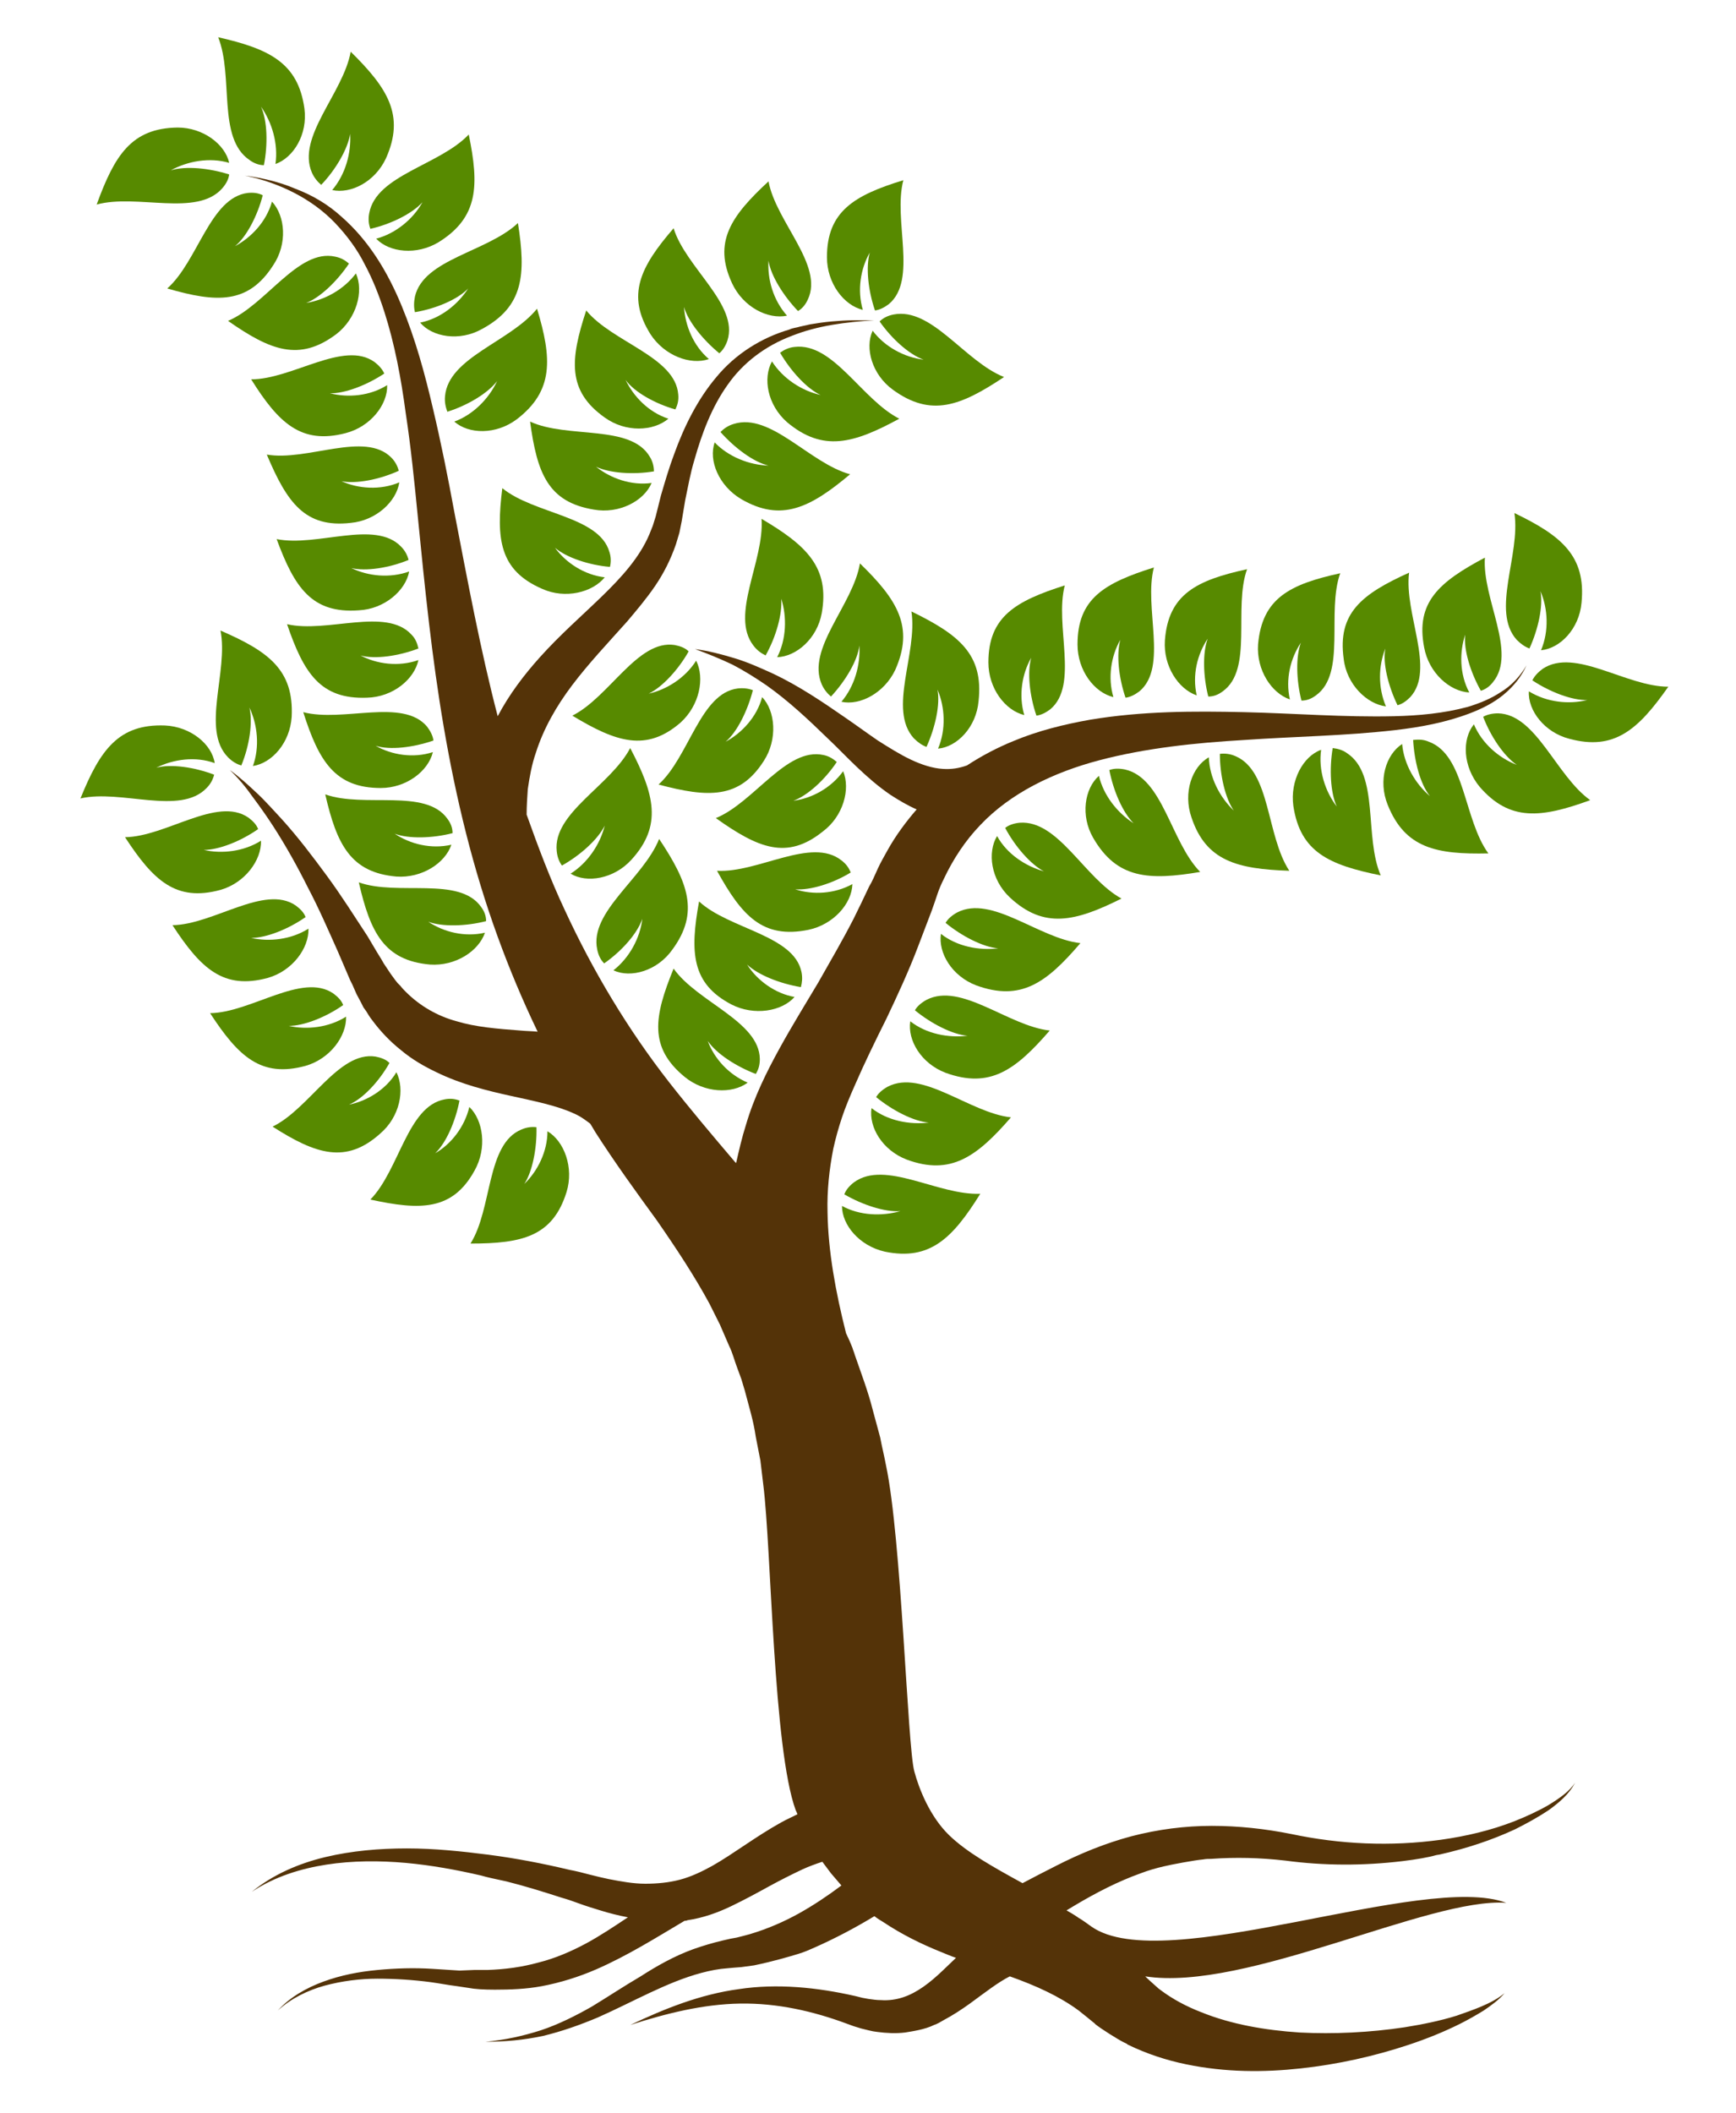 <?xml version="1.0" encoding="utf-8"?>
<svg id="master-artboard" viewBox="0 0 300 365" version="1.1" xmlns="http://www.w3.org/2000/svg" x="0px" y="0px" style="enable-background:new 0 0 336 235.2;" width="300px" height="365px"><rect id="ee-background" x="0" y="0" width="300" height="365" style="fill: white; fill-opacity: 0; pointer-events: none;"/><g transform="matrix(1, 0, 0, 1, -171.594, -549.565)">
		<g>
			<path class="st1" d="M341,755.8c-7.3,0.3-16.4-5.9-21.8-2c-0.8,0.6-1.4,1.3-1.7,2.1c3.1,1.8,7,3.1,9.7,2.9&#10;&#9;&#9;&#9;&#9;c-3.2,0.9-7,0.8-10.1-0.9c0,3.3,3,6.9,7.4,7.9C332.3,767.4,336.2,763.5,341,755.8z" style="fill: rgb(87, 138, 0);"/>
		</g>
		<g>
			<path class="st1" d="M346.3,742.6c-7.2-0.8-15.3-8.4-21.3-5.3c-0.9,0.5-1.6,1.1-2,1.8c2.8,2.3,6.5,4.2,9.1,4.4&#10;&#9;&#9;&#9;&#9;c-3.3,0.4-7.1-0.3-9.9-2.5c-0.5,3.3,1.9,7.3,6.1,8.9C335.9,752.7,340.4,749.4,346.3,742.6z" style="fill: rgb(87, 138, 0);"/>
		</g>
		<g>
			<path class="st1" d="M353,727.6c-7.2-0.8-15.3-8.4-21.3-5.3c-0.9,0.5-1.6,1.1-2,1.8c2.8,2.3,6.5,4.2,9.1,4.4&#10;&#9;&#9;&#9;&#9;c-3.3,0.4-7.1-0.3-9.9-2.5c-0.5,3.3,1.9,7.3,6.1,8.9C342.7,737.7,347.1,734.4,353,727.6z" style="fill: rgb(87, 138, 0);"/>
		</g>
		<g>
			<path class="st1" d="M285.5,694.5c-2.7,6.8-12.1,12.6-10.7,19.1c0.2,1,0.6,1.8,1.2,2.4c3-2.1,5.7-5.1,6.6-7.7&#10;&#9;&#9;&#9;&#9;c-0.4,3.3-2.2,6.7-5,8.9c3,1.4,7.6,0.1,10.2-3.6C292.5,707.2,290.5,702,285.5,694.5z" style="fill: rgb(87, 138, 0);"/>
		</g>
		<g>
			<path class="st1" d="M280.5,678.8c-3.4,6.5-13.4,11.2-12.7,17.8c0.1,1,0.4,1.8,0.9,2.5c3.2-1.8,6.2-4.5,7.4-6.9&#10;&#9;&#9;&#9;&#9;c-0.8,3.2-2.9,6.4-5.9,8.3c2.8,1.7,7.5,0.9,10.5-2.4C286.1,692.2,284.7,686.8,280.5,678.8z" style="fill: rgb(87, 138, 0);"/>
		</g>
		<g>
			<path class="st1" d="M209.7,658.5c1.4,7.1-3.4,17.1,1.3,21.9c0.7,0.7,1.5,1.2,2.3,1.4c1.4-3.4,2-7.4,1.4-10&#10;&#9;&#9;&#9;&#9;c1.4,3,1.8,6.8,0.6,10.1c3.3-0.5,6.4-4,6.7-8.5C222.4,665.3,218,662.1,209.7,658.5z" style="fill: rgb(87, 138, 0);"/>
		</g>
		<g>
			<path class="st1" d="M185.5,687.5c7.1-1.6,17.2,3,21.8-1.8c0.7-0.7,1.1-1.5,1.3-2.3c-3.4-1.3-7.5-1.9-10-1.2&#10;&#9;&#9;&#9;&#9;c3-1.5,6.8-2,10.1-0.8c-0.5-3.3-4.2-6.3-8.6-6.5C192.1,674.6,188.9,679.1,185.5,687.5z" style="fill: rgb(87, 138, 0);"/>
		</g>
		<g>
			<path class="st1" d="M358.3,712.5c-7.2-0.8-15.3-8.4-21.3-5.3c-0.9,0.5-1.6,1.1-2,1.8c2.8,2.3,6.5,4.2,9.1,4.4&#10;&#9;&#9;&#9;&#9;c-3.3,0.4-7.1-0.3-9.9-2.5c-0.5,3.3,1.9,7.3,6.1,8.9C348,722.6,352.4,719.4,358.3,712.5z" style="fill: rgb(87, 138, 0);"/>
		</g>
		<g>
			<path class="st1" d="M365.4,704.8c-6.4-3.5-10.9-13.6-17.6-13.1c-1,0.1-1.9,0.4-2.5,0.9c1.7,3.2,4.4,6.3,6.7,7.5&#10;&#9;&#9;&#9;&#9;c-3.2-0.9-6.4-3-8.1-6.1c-1.7,2.8-1.1,7.5,2.2,10.6C352,710.1,357.4,708.8,365.4,704.8z" style="fill: rgb(87, 138, 0);"/>
		</g>
		<g>
			<path class="st1" d="M379,700.2c-5.1-5.2-6.4-16.2-13-17.7c-1-0.2-1.9-0.2-2.7,0.1c0.7,3.6,2.3,7.3,4.2,9.2&#10;&#9;&#9;&#9;&#9;c-2.8-1.8-5.2-4.8-6-8.2c-2.5,2.2-3.2,6.9-1,10.7C364.6,701.4,370.1,701.7,379,700.2z" style="fill: rgb(87, 138, 0);"/>
		</g>
		<g>
			<path class="st1" d="M394.4,700c-4-6.1-3.2-17.2-9.3-19.8c-0.9-0.4-1.8-0.5-2.7-0.4c0,3.6,0.9,7.6,2.4,9.8&#10;&#9;&#9;&#9;&#9;c-2.4-2.3-4.2-5.7-4.3-9.2c-2.9,1.6-4.5,6.1-3,10.4C380,698.3,385.4,699.7,394.4,700z" style="fill: rgb(87, 138, 0);"/>
		</g>
		<g>
			<path class="st1" d="M410.2,700.8c-2.9-6.7-0.2-17.4-5.8-21.1c-0.8-0.6-1.7-0.8-2.5-0.9c-0.6,3.6-0.4,7.7,0.7,10.1&#10;&#9;&#9;&#9;&#9;c-2-2.6-3.2-6.3-2.7-9.8c-3.1,1.1-5.4,5.3-4.8,9.7C396.3,696.8,401.3,699,410.2,700.8z" style="fill: rgb(87, 138, 0);"/>
		</g>
		<g>
			<path class="st1" d="M428.8,697c-4.3-5.9-4-17-10.3-19.3c-0.9-0.4-1.8-0.4-2.7-0.3c0.2,3.6,1.2,7.6,2.9,9.7&#10;&#9;&#9;&#9;&#9;c-2.5-2.1-4.5-5.5-4.8-9c-2.8,1.8-4.2,6.3-2.5,10.5C414.4,696.1,419.8,697.2,428.8,697z" style="fill: rgb(87, 138, 0);"/>
		</g>
		<g>
			<path class="st1" d="M446.4,687.8c-5.9-4.2-9.3-14.8-15.9-15c-1,0-1.9,0.2-2.6,0.6c1.3,3.4,3.6,6.8,5.8,8.3c-3.1-1.2-6-3.7-7.4-7&#10;&#9;&#9;&#9;&#9;c-2.1,2.6-1.9,7.3,1,10.8C432.5,691.5,437.9,690.9,446.4,687.8z" style="fill: rgb(87, 138, 0);"/>
		</g>
		<g>
			<path class="st1" d="M459.9,668.2c-7.3,0-16.1-6.8-21.7-3.1c-0.8,0.6-1.4,1.2-1.8,2c3,2,6.9,3.5,9.5,3.4c-3.2,0.8-7,0.4-10.1-1.5&#10;&#9;&#9;&#9;&#9;c-0.2,3.3,2.7,7.1,7,8.2C450.6,679.3,454.7,675.6,459.9,668.2z" style="fill: rgb(87, 138, 0);"/>
		</g>
		<g>
			<path class="st1" d="M433.3,638.2c1.1,7.2-4.1,16.9,0.4,21.9c0.7,0.7,1.4,1.2,2.2,1.5c1.5-3.3,2.4-7.3,1.9-9.9&#10;&#9;&#9;&#9;&#9;c1.3,3,1.5,6.9,0.1,10.2c3.3-0.3,6.6-3.7,7-8.2C445.7,645.6,441.4,642.1,433.3,638.2z" style="fill: rgb(87, 138, 0);"/>
		</g>
		<g>
			<path class="st1" d="M329.1,655.2c1.1,7.2-4.1,16.9,0.4,21.9c0.7,0.7,1.4,1.2,2.2,1.5c1.5-3.3,2.4-7.3,1.9-9.9&#10;&#9;&#9;&#9;&#9;c1.3,3,1.5,6.9,0.1,10.2c3.3-0.3,6.6-3.7,7-8.2C341.6,662.6,337.3,659.2,329.1,655.2z" style="fill: rgb(87, 138, 0);"/>
		</g>
		<g>
			<path class="st1" d="M320.2,646.9c-1.2,7.2-9.3,14.7-6.6,20.9c0.4,0.9,1,1.6,1.6,2.1c2.5-2.7,4.6-6.2,4.9-8.8&#10;&#9;&#9;&#9;&#9;c0.2,3.3-0.8,7-3.1,9.7c3.2,0.7,7.4-1.5,9.3-5.5C329.6,657.9,326.7,653.2,320.2,646.9z" style="fill: rgb(87, 138, 0);"/>
		</g>
		<g>
			<path class="st1" d="M303.2,639.2c0.5,7.3-5.5,16.6-1.4,21.9c0.6,0.8,1.3,1.3,2.1,1.7c1.8-3.2,2.9-7.1,2.7-9.8&#10;&#9;&#9;&#9;&#9;c1,3.1,0.9,7-0.7,10.1c3.3-0.1,6.9-3.2,7.7-7.6C315,647.6,311,643.8,303.2,639.2z" style="fill: rgb(87, 138, 0);"/>
		</g>
		<g>
			<path class="st1" d="M318.5,631.5c-7-1.9-13.7-10.7-20.1-8.7c-1,0.3-1.7,0.8-2.3,1.4c2.4,2.7,5.7,5.2,8.3,5.8&#10;&#9;&#9;&#9;&#9;c-3.3-0.1-6.9-1.5-9.3-4c-1.1,3.1,0.7,7.5,4.6,9.8C306.6,639.8,311.6,637.3,318.5,631.5z" style="fill: rgb(87, 138, 0);"/>
		</g>
		<g>
			<path class="st1" d="M264.4,602.9c-4.6,5.7-15.3,8.4-15.9,15.1c-0.1,1,0.1,1.9,0.4,2.7c3.5-1.1,7-3.2,8.6-5.3&#10;&#9;&#9;&#9;&#9;c-1.4,3-4.1,5.8-7.4,7c2.5,2.2,7.2,2.3,10.8-0.4C267.3,617.1,267,611.5,264.4,602.9z" style="fill: rgb(87, 138, 0);"/>
		</g>
		<g>
			<path class="st1" d="M261.1,588.1c-5.3,5-16.3,6.2-17.8,12.7c-0.2,1-0.2,1.9,0,2.7c3.6-0.6,7.4-2.2,9.2-4.1&#10;&#9;&#9;&#9;&#9;c-1.8,2.8-4.8,5.2-8.3,5.9c2.1,2.5,6.8,3.3,10.7,1.1C262.1,602.5,262.5,597,261.1,588.1z" style="fill: rgb(87, 138, 0);"/>
		</g>
		<g>
			<path class="st1" d="M252.6,572.8c-5,5.3-16,7-17.2,13.6c-0.2,1-0.1,1.9,0.2,2.7c3.5-0.8,7.2-2.6,9-4.6c-1.6,2.9-4.6,5.4-8,6.3&#10;&#9;&#9;&#9;&#9;c2.3,2.4,7,2.9,10.8,0.6C254.3,587.1,254.4,581.6,252.6,572.8z" style="fill: rgb(87, 138, 0);"/>
		</g>
		<g>
			<path class="st1" d="M232.2,558.5c-1.3,7.2-9.4,14.7-6.7,20.9c0.4,0.9,1,1.6,1.6,2.1c2.5-2.6,4.6-6.2,5-8.8&#10;&#9;&#9;&#9;&#9;c0.2,3.3-0.8,7-3.1,9.7c3.2,0.7,7.4-1.4,9.3-5.5C241.6,569.5,238.6,564.8,232.2,558.5z" style="fill: rgb(87, 138, 0);"/>
		</g>
		<g>
			<path class="st1" d="M209.3,556c2.7,6.8-0.2,17.4,5.4,21.2c0.8,0.6,1.7,0.9,2.5,0.9c0.7-3.6,0.6-7.7-0.5-10.1&#10;&#9;&#9;&#9;&#9;c1.9,2.7,3,6.4,2.5,9.9c3.1-1.1,5.6-5.1,5-9.6C223.1,560.4,218.1,558,209.3,556z" style="fill: rgb(87, 138, 0);"/>
		</g>
		<g>
			<path class="st1" d="M188.3,584.9c7-1.9,17.3,2.2,21.7-2.8c0.7-0.8,1.1-1.6,1.2-2.4c-3.5-1.1-7.5-1.5-10.1-0.7&#10;&#9;&#9;&#9;&#9;c2.9-1.6,6.7-2.3,10.1-1.3c-0.7-3.2-4.5-6.1-8.9-6.1C194.3,571.7,191.4,576.4,188.3,584.9z" style="fill: rgb(87, 138, 0);"/>
		</g>
		<g>
			<path class="st1" d="M327,621.9c-6.5-3.3-11.4-13.2-18.1-12.4c-1,0.1-1.8,0.5-2.5,1c1.8,3.1,4.6,6.2,7,7.3&#10;&#9;&#9;&#9;&#9;c-3.2-0.7-6.5-2.8-8.4-5.8c-1.6,2.9-0.8,7.5,2.6,10.5C313.8,627.7,319.1,626.2,327,621.9z" style="fill: rgb(87, 138, 0);"/>
		</g>
		<g>
			<path class="st1" d="M345.1,614.7c-6.8-2.7-12.5-12.1-19.1-10.8c-1,0.2-1.8,0.6-2.4,1.2c2.1,3,5.1,5.7,7.6,6.6&#10;&#9;&#9;&#9;&#9;c-3.3-0.4-6.7-2.2-8.8-5c-1.4,3-0.1,7.6,3.5,10.2C332.5,621.7,337.6,619.7,345.1,614.7z" style="fill: rgb(87, 138, 0);"/>
		</g>
		<g>
			<path class="st1" d="M193.2,694.2c7.1-0.1,15.9-7.1,21.3-3.4c0.8,0.6,1.4,1.2,1.7,2c-3,2.1-6.8,3.6-9.4,3.6&#10;&#9;&#9;&#9;&#9;c3.1,0.7,6.9,0.3,9.9-1.6c0.1,3.4-2.8,7.3-7,8.5C202,705.4,198.1,701.7,193.2,694.2z" style="fill: rgb(87, 138, 0);"/>
		</g>
		<g>
			<path class="st1" d="M201.4,709.4c7.1-0.1,15.9-7.1,21.3-3.4c0.8,0.6,1.4,1.2,1.7,2c-3,2.1-6.8,3.6-9.4,3.6&#10;&#9;&#9;&#9;&#9;c3.1,0.7,6.9,0.3,9.9-1.6c0.1,3.4-2.8,7.3-7,8.5C210.2,720.6,206.3,716.9,201.4,709.4z" style="fill: rgb(87, 138, 0);"/>
		</g>
		<g>
			<path class="st1" d="M207.9,724.6c7.1-0.1,15.9-7.1,21.3-3.4c0.8,0.6,1.4,1.2,1.7,2c-3,2.1-6.8,3.6-9.4,3.6&#10;&#9;&#9;&#9;&#9;c3.1,0.7,6.9,0.3,9.9-1.6c0.1,3.4-2.8,7.3-7,8.5C216.7,735.8,212.8,732.1,207.9,724.6z" style="fill: rgb(87, 138, 0);"/>
		</g>
		<g>
			<path class="st1" d="M218.7,744.2c6.4-3.1,11.4-13.1,17.8-12.1c1,0.2,1.8,0.5,2.4,1.1c-1.8,3.2-4.6,6.2-7,7.2&#10;&#9;&#9;&#9;&#9;c3.1-0.6,6.4-2.6,8.2-5.6c1.5,3,0.6,7.7-2.8,10.6C231.4,750.7,226.2,749,218.7,744.2z" style="fill: rgb(87, 138, 0);"/>
		</g>
		<g>
			<path class="st1" d="M235.6,756.8c5-5.1,6.4-16.1,12.8-17.3c1-0.2,1.8-0.1,2.6,0.2c-0.7,3.6-2.3,7.3-4.2,9.1&#10;&#9;&#9;&#9;&#9;c2.8-1.6,5.1-4.6,5.9-8c2.4,2.3,3.1,7.1,0.9,11C249.8,758.7,244.3,758.7,235.6,756.8z" style="fill: rgb(87, 138, 0);"/>
		</g>
		<g>
			<path class="st1" d="M252.9,764.4c3.8-6,2.7-17.2,8.8-19.7c0.9-0.4,1.8-0.5,2.6-0.4c0.1,3.6-0.7,7.7-2.1,9.8c2.3-2.2,4-5.6,4-9.1&#10;&#9;&#9;&#9;&#9;c2.9,1.7,4.6,6.3,3.3,10.5C267.1,763.2,261.8,764.4,252.9,764.4z" style="fill: rgb(87, 138, 0);"/>
		</g>
		<g>
			<path class="st1" d="M355.6,650.7c-1.8,6.9,2.5,17.2-2.5,21.4c-0.8,0.6-1.6,1-2.4,1.1c-1.2-3.5-1.6-7.5-0.9-10&#10;&#9;&#9;&#9;&#9;c-1.6,2.8-2.2,6.5-1.2,9.9c-3.3-0.8-6.2-4.6-6.2-9.1C342.4,656.1,347.1,653.4,355.6,650.7z" style="fill: rgb(87, 138, 0);"/>
		</g>
		<g>
			<path class="st1" d="M327.7,580.7c-1.8,6.9,2.5,17.2-2.5,21.4c-0.8,0.6-1.6,1-2.4,1.1c-1.2-3.5-1.6-7.5-0.9-10&#10;&#9;&#9;&#9;&#9;c-1.6,2.8-2.2,6.5-1.2,9.9c-3.3-0.8-6.2-4.6-6.2-9.1C314.5,586.1,319.2,583.3,327.7,580.7z" style="fill: rgb(87, 138, 0);"/>
		</g>
		<g>
			<path class="st1" d="M304.4,580.9c1.3,7,9.6,14.5,6.8,20.4c-0.4,0.9-1,1.6-1.7,2c-2.5-2.6-4.7-6.1-5.1-8.7&#10;&#9;&#9;&#9;&#9;c-0.2,3.2,0.8,6.8,3.2,9.5c-3.3,0.7-7.6-1.5-9.5-5.6C294.8,591.4,297.9,586.9,304.4,580.9z" style="fill: rgb(87, 138, 0);"/>
		</g>
		<g>
			<path class="st1" d="M288,589c2.1,6.8,11.3,13.2,9.3,19.4c-0.3,0.9-0.8,1.7-1.4,2.2c-2.8-2.3-5.4-5.5-6.1-8&#10;&#9;&#9;&#9;&#9;c0.2,3.2,1.6,6.7,4.3,9c-3.2,1.1-7.7-0.6-10.1-4.3C279.8,600.6,282.2,595.7,288,589z" style="fill: rgb(87, 138, 0);"/>
		</g>
		<g>
			<path class="st1" d="M272.9,603.2c4.5,5.5,15.4,8,15.9,14.5c0.1,1-0.1,1.8-0.5,2.6c-3.5-1-7.1-3-8.6-5.1c1.4,2.9,4,5.6,7.4,6.7&#10;&#9;&#9;&#9;&#9;c-2.6,2.2-7.4,2.4-11-0.2C269.6,617.1,270.1,611.7,272.9,603.2z" style="fill: rgb(87, 138, 0);"/>
		</g>
		<g>
			<path class="st1" d="M263.2,622.4c6.5,3,17.4,0.4,20.7,6.1c0.5,0.8,0.7,1.7,0.7,2.5c-3.6,0.6-7.7,0.3-10-0.8&#10;&#9;&#9;&#9;&#9;c2.5,2,6.1,3.3,9.6,2.8c-1.3,3.1-5.6,5.4-10,4.6C266.3,636.3,264.4,631.3,263.2,622.4z" style="fill: rgb(87, 138, 0);"/>
		</g>
		<g>
			<path class="st1" d="M258.4,633.9c5.5,4.5,16.7,4.8,18.5,11c0.3,0.9,0.3,1.8,0.1,2.6c-3.6-0.3-7.5-1.6-9.5-3.3&#10;&#9;&#9;&#9;&#9;c1.9,2.6,5.1,4.7,8.6,5.1c-2.1,2.6-6.8,3.8-10.8,2C257.9,648.1,257.3,642.7,258.4,633.9z" style="fill: rgb(87, 138, 0);"/>
		</g>
		<g>
			<path class="st1" d="M200.5,599.4c5.3-4.7,7.4-15.7,13.9-16.5c1-0.1,1.8,0,2.6,0.4c-0.9,3.5-2.8,7.2-4.8,8.8&#10;&#9;&#9;&#9;&#9;c2.8-1.5,5.4-4.2,6.4-7.7c2.3,2.5,2.7,7.3,0.2,11C214.5,602.1,209.1,601.9,200.5,599.4z" style="fill: rgb(87, 138, 0);"/>
		</g>
		<g>
			<path class="st1" d="M211,605c6.6-2.8,12.1-12.5,18.5-11.1c1,0.2,1.7,0.6,2.4,1.2c-2,3-5,5.9-7.4,6.8c3.2-0.5,6.5-2.3,8.6-5.1&#10;&#9;&#9;&#9;&#9;c1.4,3.1,0.1,7.8-3.4,10.5C223.3,612.1,218.3,610.1,211,605z" style="fill: rgb(87, 138, 0);"/>
		</g>
		<g>
			<path class="st1" d="M215,615.1c7.1,0,16-6.8,21.3-3c0.8,0.6,1.4,1.3,1.7,2c-3,2-6.9,3.5-9.4,3.4c3.1,0.8,6.9,0.5,9.9-1.4&#10;&#9;&#9;&#9;&#9;c0.1,3.4-2.9,7.2-7.2,8.3C223.6,626.4,219.7,622.6,215,615.1z" style="fill: rgb(87, 138, 0);"/>
		</g>
		<g>
			<path class="st1" d="M217.7,628.1c7,1.2,16.9-4.1,21.5,0.5c0.7,0.7,1.1,1.5,1.3,2.3c-3.3,1.5-7.3,2.3-9.9,1.8&#10;&#9;&#9;&#9;&#9;c2.9,1.3,6.7,1.6,10,0.2c-0.5,3.3-4,6.6-8.4,7C224.3,640.8,221.2,636.4,217.7,628.1z" style="fill: rgb(87, 138, 0);"/>
		</g>
		<g>
			<path class="st1" d="M219.4,642.7c7,1.4,17-3.4,21.5,1.3c0.7,0.7,1.1,1.5,1.3,2.3c-3.4,1.4-7.4,2-9.9,1.4c2.9,1.4,6.6,1.8,10,0.6&#10;&#9;&#9;&#9;&#9;c-0.6,3.3-4.3,6.5-8.7,6.7C225.5,655.6,222.5,651.1,219.4,642.7z" style="fill: rgb(87, 138, 0);"/>
		</g>
		<g>
			<path class="st1" d="M221.2,657.4c6.9,1.6,17.1-3,21.5,1.8c0.7,0.7,1,1.5,1.2,2.4c-3.4,1.3-7.5,1.9-10,1.2c2.8,1.5,6.6,2,10,0.8&#10;&#9;&#9;&#9;&#9;c-0.7,3.3-4.4,6.4-8.9,6.5C227,670.4,224.1,665.9,221.2,657.4z" style="fill: rgb(87, 138, 0);"/>
		</g>
		<g>
			<path class="st1" d="M224,672.6c6.9,1.8,17.2-2.5,21.4,2.5c0.6,0.8,1,1.6,1.1,2.4c-3.5,1.2-7.5,1.7-10,0.9&#10;&#9;&#9;&#9;&#9;c2.8,1.6,6.5,2.2,9.9,1.1c-0.8,3.3-4.6,6.2-9,6.2C229.5,685.7,226.7,681.1,224,672.6z" style="fill: rgb(87, 138, 0);"/>
		</g>
		<g>
			<path class="st1" d="M227.8,686.8c6.7,2.4,17.3-1.1,21.1,4.2c0.6,0.8,0.9,1.6,0.9,2.5c-3.5,0.9-7.6,1-10,0.1&#10;&#9;&#9;&#9;&#9;c2.7,1.8,6.3,2.7,9.8,1.9c-1.1,3.2-5.1,5.8-9.5,5.5C232.2,700.3,229.8,695.5,227.8,686.8z" style="fill: rgb(87, 138, 0);"/>
		</g>
		<g>
			<path class="st1" d="M233.6,702c6.7,2.4,17.3-1.1,21.1,4.2c0.6,0.8,0.9,1.6,0.9,2.5c-3.5,0.9-7.6,1-10,0.1&#10;&#9;&#9;&#9;&#9;c2.7,1.8,6.3,2.7,9.8,1.9c-1.1,3.2-5.1,5.8-9.5,5.5C238,715.5,235.6,710.7,233.6,702z" style="fill: rgb(87, 138, 0);"/>
		</g>
		<g>
			<path class="st1" d="M270.5,673.2c6.4-3.2,11.3-13.2,17.7-12.2c1,0.2,1.8,0.5,2.4,1.1c-1.8,3.2-4.6,6.2-6.9,7.3&#10;&#9;&#9;&#9;&#9;c3.1-0.7,6.3-2.7,8.2-5.7c1.5,3,0.6,7.7-2.7,10.7C283.3,679.5,278.1,677.8,270.5,673.2z" style="fill: rgb(87, 138, 0);"/>
		</g>
		<g>
			<path class="st1" d="M285.4,685.1c5.3-4.8,7.2-15.8,13.7-16.6c1-0.1,1.8,0,2.6,0.3c-0.9,3.5-2.7,7.2-4.7,8.9&#10;&#9;&#9;&#9;&#9;c2.8-1.5,5.4-4.3,6.3-7.7c2.3,2.4,2.7,7.3,0.3,11C299.4,687.6,294,687.4,285.4,685.1z" style="fill: rgb(87, 138, 0);"/>
		</g>
		<g>
			<path class="st1" d="M295.3,690.9c6.6-2.7,12.2-12.3,18.6-10.9c1,0.2,1.7,0.7,2.3,1.2c-2,3-5,5.8-7.5,6.7&#10;&#9;&#9;&#9;&#9;c3.2-0.4,6.5-2.2,8.6-5.1c1.3,3.1,0,7.8-3.5,10.4C307.6,698.2,302.6,696.1,295.3,690.9z" style="fill: rgb(87, 138, 0);"/>
		</g>
		<g>
			<path class="st1" d="M295.5,700c7.1,0.4,16.3-5.9,21.5-1.8c0.8,0.6,1.3,1.3,1.6,2.1c-3.1,1.9-7,3.1-9.6,2.9&#10;&#9;&#9;&#9;&#9;c3.1,1,6.8,0.8,9.9-0.9c-0.1,3.4-3.3,7-7.6,7.9C303.4,711.8,299.8,707.8,295.5,700z" style="fill: rgb(87, 138, 0);"/>
		</g>
		<g>
			<path class="st1" d="M292.4,705.3c5.2,4.8,16.4,5.8,17.7,12.2c0.2,1,0.1,1.8-0.1,2.6c-3.6-0.6-7.4-2.1-9.3-3.9&#10;&#9;&#9;&#9;&#9;c1.7,2.7,4.8,5,8.2,5.6c-2.2,2.5-7,3.3-10.9,1.3C291.1,719.5,290.8,714.1,292.4,705.3z" style="fill: rgb(87, 138, 0);"/>
		</g>
		<g>
			<path class="st1" d="M288,716.9c4.1,5.8,14.8,9.1,14.9,15.6c0,1-0.2,1.8-0.7,2.6c-3.4-1.3-6.8-3.5-8.3-5.7c1.1,3,3.6,5.8,6.9,7.2&#10;&#9;&#9;&#9;&#9;c-2.7,2-7.5,1.8-10.9-1C283.7,730.5,284.6,725.2,288,716.9z" style="fill: rgb(87, 138, 0);"/>
		</g>
		<g>
			<path class="st1" d="M371,647.6c-1.8,6.9,2.5,17.2-2.5,21.4c-0.8,0.6-1.6,1-2.4,1.1c-1.2-3.5-1.6-7.5-0.9-10&#10;&#9;&#9;&#9;&#9;c-1.6,2.8-2.2,6.5-1.2,9.9c-3.3-0.8-6.2-4.6-6.2-9.1C357.8,653,362.4,650.3,371,647.6z" style="fill: rgb(87, 138, 0);"/>
		</g>
		<g>
			<path class="st1" d="M387.1,647.9c-2.4,6.7,1.1,17.3-4.2,21.1c-0.8,0.6-1.6,0.9-2.5,0.9c-0.9-3.5-1-7.6-0.1-10&#10;&#9;&#9;&#9;&#9;c-1.8,2.7-2.7,6.3-1.9,9.8c-3.2-1.1-5.8-5.1-5.5-9.5C373.5,652.2,378.4,649.8,387.1,647.9z" style="fill: rgb(87, 138, 0);"/>
		</g>
		<g>
			<path class="st1" d="M403.2,648.6c-2.4,6.7,1.1,17.3-4.2,21.1c-0.8,0.6-1.6,0.9-2.5,0.9c-0.9-3.5-1-7.6-0.1-10&#10;&#9;&#9;&#9;&#9;c-1.8,2.7-2.7,6.3-1.9,9.8c-3.2-1.1-5.8-5.1-5.5-9.5C389.7,652.9,394.5,650.5,403.2,648.6z" style="fill: rgb(87, 138, 0);"/>
		</g>
		<g>
			<path class="st1" d="M415.1,648.5c-0.9,7.1,4.6,16.7,0.2,21.5c-0.7,0.7-1.4,1.2-2.2,1.4c-1.6-3.3-2.6-7.3-2.1-9.8&#10;&#9;&#9;&#9;&#9;c-1.2,3-1.3,6.7,0.1,10c-3.3-0.4-6.8-3.8-7.3-8.2C402.7,655.5,406.9,652.2,415.1,648.5z" style="fill: rgb(87, 138, 0);"/>
		</g>
		<g>
			<path class="st1"  d="M428.2,645.9c-0.5,7.1,5.6,16.4,1.4,21.5c-0.6,0.8-1.4,1.3-2.1,1.5c-1.8-3.2-3-7.1-2.7-9.7&#10;&#9;&#9;&#9;&#9;c-1,3-1,6.8,0.7,10c-3.4-0.2-7-3.4-7.8-7.8C416.2,653.6,420.3,650.1,428.2,645.9z" style="fill: rgb(87, 138, 0);"/>
		</g>
	</g><path class="st0" d="M439.2,861.4c-1.9,1.1-3.9,2-5.9,2.8c-4.1,1.6-8.4,2.6-12.7,3.2c-8.7,1.2-17.4,0.8-25.9-1&#10;&#9;&#9;c-4.5-0.9-9.1-1.4-13.7-1.4c-4.6,0-9.3,0.6-13.9,1.8c-4.5,1.2-8.9,3-13,5.1c-2,1-3.9,2-5.8,3c-5.1-2.8-9.6-5.3-12.7-8.3&#10;&#9;&#9;c-3.3-3.2-5.2-8-6-11c-1.2-4.3-2.2-40.2-4.9-52.9c-0.3-1.6-0.7-3.2-1-4.8l-1.3-4.8c-0.8-3.2-2-6.3-3.1-9.5&#10;&#9;&#9;c-0.1-0.4-0.3-0.8-0.4-1.2l-0.5-1.2l-0.6-1.3c-1.8-7.1-3.1-14.2-3.2-20.9c-0.1-3.8,0.3-7.4,1-11c0.4-1.8,0.9-3.6,1.5-5.4&#10;&#9;&#9;c0.6-1.8,1.4-3.7,2.2-5.5c1.6-3.7,3.5-7.6,5.5-11.6c1.9-4,3.8-8.1,5.4-12.3c0.8-2.1,1.6-4.2,2.4-6.3c0.4-1.1,0.7-2,1-2.9&#10;&#9;&#9;c0.3-0.9,0.7-1.8,1.1-2.6c1.6-3.4,3.7-6.6,6.3-9.3c5.2-5.5,12.6-9.1,20.6-11.2c8-2.1,16.5-3,25.1-3.5c8.6-0.6,17.3-0.7,26-1.7&#10;&#9;&#9;c4.3-0.5,8.7-1.3,12.9-2.9c2.1-0.8,4.1-1.8,5.8-3.2c1.7-1.4,3.1-3.1,4-5.1c-1.1,1.9-2.6,3.5-4.4,4.6c-1.8,1.2-3.8,2-5.8,2.6&#10;&#9;&#9;c-4.1,1.1-8.4,1.5-12.7,1.6c-8.6,0.2-17.2-0.5-25.9-0.7c-8.7-0.2-17.6-0.2-26.6,1.3c-4.5,0.8-9,1.9-13.3,3.7&#10;&#9;&#9;c-2.7,1.1-5.4,2.5-8,4.2c-1.4,0.5-2.7,0.7-4.2,0.6c-1.7-0.1-3.6-0.7-5.5-1.6c-1.9-0.9-3.8-2.1-5.7-3.3c-1.9-1.3-3.8-2.7-5.7-4&#10;&#9;&#9;c-3.9-2.7-7.9-5.4-12.3-7.5c-2.2-1-4.4-2-6.7-2.7c-2.3-0.7-4.6-1.3-6.9-1.6c2.2,0.8,4.4,1.7,6.5,2.7c2.1,1.1,4,2.3,5.9,3.6&#10;&#9;&#9;c3.8,2.7,7.1,5.8,10.5,9.1c1.7,1.6,3.3,3.3,5.1,5c1.8,1.7,3.6,3.3,5.8,4.8c1.4,0.9,2.9,1.8,4.5,2.5c-1.9,2.2-3.6,4.5-5,7&#10;&#9;&#9;c-0.6,1.1-1.2,2.1-1.7,3.2c-0.5,1.1-1,2.3-1.5,3.1c-0.9,1.9-1.8,3.8-2.7,5.6c-1.9,3.7-4,7.3-6.1,11c-2.2,3.7-4.5,7.4-6.7,11.4&#10;&#9;&#9;c-1.1,2-2.2,4.1-3.2,6.3c-1,2.2-1.9,4.5-2.6,6.9c-0.7,2.2-1.2,4.4-1.7,6.6c-0.1-0.1-0.1-0.1-0.2-0.2c-4-4.7-7.8-9.2-11.4-13.8&#10;&#9;&#9;c-7.1-9.1-13.1-19.1-18-29.7c-2.5-5.3-4.6-10.9-6.6-16.5c0-1.5,0.1-2.9,0.2-4.4c0.3-2.1,0.7-4.3,1.4-6.3c1.3-4.1,3.5-8,6.3-11.7&#10;&#9;&#9;c2.8-3.7,6.1-7.2,9.5-11c1.6-1.9,3.3-3.9,4.8-6.1c1.5-2.2,2.7-4.6,3.6-7.2c0.2-0.7,0.4-1.3,0.6-2l0.4-2l0.6-3.6&#10;&#9;&#9;c0.5-2.4,0.9-4.7,1.6-7c1.3-4.6,3-9.1,5.7-12.9c2.7-3.9,6.6-6.8,11.1-8.5c4.5-1.8,9.4-2.4,14.3-2.7l-3.7,0c-1.2,0-2.5,0.1-3.7,0.2&#10;&#9;&#9;c-1.2,0.1-2.5,0.3-3.7,0.5l-1.8,0.4c-0.6,0.2-1.2,0.2-1.8,0.5c-4.8,1.4-9.3,4.2-12.6,8.2c-3.3,3.9-5.6,8.6-7.3,13.3&#10;&#9;&#9;c-0.9,2.4-1.6,4.8-2.3,7.2l-0.9,3.6l-0.5,1.6c-0.2,0.5-0.4,1-0.6,1.5c-1.7,4-4.8,7.4-8.2,10.7c-3.4,3.3-7.2,6.6-10.7,10.5&#10;&#9;&#9;c-2.7,3-5.3,6.4-7.3,10.2c-3-11.5-5.2-23.4-7.5-35.3c-1.1-6-2.3-12-3.7-17.9c-1.4-6-3-11.9-5.4-17.7c-1.2-2.9-2.6-5.7-4.3-8.3&#10;&#9;&#9;c-1.7-2.6-3.7-5-6.1-7.1c-2.3-2.1-5-3.7-7.9-4.8c-2.8-1.2-5.8-1.9-8.8-2.3c5.9,1.2,11.6,4,15.6,8.2c2,2.1,3.8,4.5,5.1,7.1&#10;&#9;&#9;c1.4,2.6,2.5,5.4,3.4,8.2c1.8,5.6,2.9,11.5,3.7,17.5c0.9,5.9,1.5,11.9,2.1,18c1.2,12.1,2.4,24.2,4.5,36.4c2.1,12.2,5,24.3,9.3,36.1&#10;&#9;&#9;c2,5.5,4.3,11,6.9,16.4c-1-0.1-2-0.1-3-0.2c-4-0.3-7.7-0.6-11-1.6c-3.3-0.9-6.3-2.6-8.8-5.1c-0.3-0.3-0.6-0.6-0.9-1l-0.5-0.5&#10;&#9;&#9;l-0.4-0.5l-0.8-1.1l-0.8-1.2l-0.4-0.6l-0.4-0.7l-0.8-1.3l-1.6-2.7c-2.3-3.5-4.5-7-7-10.4c-2.5-3.4-5-6.7-7.8-9.8&#10;&#9;&#9;c-1.4-1.5-2.8-3.1-4.3-4.5c-1.5-1.4-3-2.8-4.7-4c1.5,1.4,2.8,3,4,4.7c1.2,1.6,2.4,3.3,3.5,5c2.2,3.4,4.2,7,6,10.6&#10;&#9;&#9;c1.9,3.6,3.5,7.3,5.2,11.1l1.2,2.8l0.6,1.4l0.3,0.7l0.4,0.8l0.7,1.6l0.8,1.5l0.4,0.8l0.5,0.7c0.3,0.5,0.6,1,1,1.5&#10;&#9;&#9;c1.4,1.9,3.1,3.7,5,5.2c1.9,1.6,4,2.8,6.1,3.8c4.3,2.1,8.8,3.2,12.9,4.1c4.1,0.9,8,1.7,10.8,3c1.2,0.5,2.1,1.2,2.9,1.8&#10;&#9;&#9;c0.3,0.5,0.6,1,0.9,1.5c3.4,5.3,7.1,10.4,10.6,15.2c3.4,4.9,6.5,9.6,9.1,14.4l1.8,3.6l1.6,3.7c0.6,1.2,0.9,2.5,1.4,3.8l0.7,1.9&#10;&#9;&#9;l0.3,1c0.1,0.3,0.2,0.7,0.3,1c0.7,2.7,1.5,5.2,1.9,8l0.8,4.1l0.5,4.2c1.4,11.1,1.7,45.6,5.6,56.2c0.1,0.2,0.2,0.4,0.3,0.7&#10;&#9;&#9;c-1,0.5-1.9,0.9-2.8,1.4c-4.5,2.5-8.2,5.4-11.9,7.5c-1.8,1-3.7,1.9-5.6,2.4c-1.9,0.5-3.9,0.7-6,0.7c-2.1,0-4.2-0.4-6.3-0.8&#10;&#9;&#9;c-1-0.2-2.2-0.5-3.4-0.8c-1.1-0.3-2.3-0.6-3.4-0.8c-4.6-1.1-9.3-2-13.9-2.6c-4.7-0.6-9.4-1.1-14.2-1.1c-4.7,0-9.5,0.4-14.1,1.5&#10;&#9;&#9;c-4.6,1.1-9,3-12.7,6c3.9-2.6,8.4-4,12.9-4.7c4.5-0.7,9.2-0.7,13.7-0.3c4.4,0.4,8.8,1.2,13.1,2.2c1,0.3,2,0.5,4.3,1&#10;&#9;&#9;c3.2,0.8,6.4,1.8,9.5,2.8c1.1,0.3,2.2,0.7,3.3,1.1c1.1,0.4,2.1,0.7,3.4,1.1c1.6,0.5,3.2,0.9,4.8,1.2c-2.4,1.6-4.8,3.2-7.2,4.5&#10;&#9;&#9;c-2.6,1.4-5.4,2.6-8.2,3.3c-2.9,0.8-5.8,1.2-8.9,1.3l-2.3,0L251,890c-1.5-0.1-3.1-0.2-4.7-0.3c-3.2-0.2-6.3-0.1-9.5,0.2&#10;&#9;&#9;c-3.2,0.3-6.3,0.9-9.3,2c-3,1.1-5.8,2.7-7.9,5c2.3-2.1,5.2-3.5,8.1-4.3c3-0.8,6.1-1.2,9.1-1.2c3.1,0,6.2,0.2,9.2,0.6&#10;&#9;&#9;c1.5,0.2,3,0.5,4.6,0.7l2,0.3c1,0.2,2.6,0.3,4.5,0.3c2.7,0,5.4-0.1,8.1-0.6c3.2-0.6,6.4-1.6,9.4-2.9c5.5-2.4,10.4-5.5,15.3-8.4&#10;&#9;&#9;c0.2,0,0.3,0,0.5-0.1c2.7-0.4,5.2-1.3,7.5-2.4c2.3-1.1,4.5-2.3,6.5-3.4c2-1.1,4-2.1,5.9-3c1.1-0.5,2.2-0.9,3.4-1.3&#10;&#9;&#9;c0.5,0.7,1,1.3,1.5,2c0.6,0.7,1.2,1.4,1.8,2.1c-2.4,1.8-4.8,3.4-7.3,4.8c-2.7,1.5-5.5,2.7-8.5,3.6c-0.7,0.2-1.5,0.4-2.3,0.6&#10;&#9;&#9;l-1.1,0.2l-1.3,0.3c-1.7,0.4-3.4,0.9-5.1,1.5c-3.3,1.2-6.3,2.9-9.1,4.7c-2.9,1.7-5.6,3.5-8.4,5.2c-2.8,1.6-5.8,3.1-8.8,4.1&#10;&#9;&#9;c-3.1,1-6.3,1.7-9.6,2c3.3,0,6.6-0.3,9.9-1c3.3-0.8,6.4-1.9,9.5-3.2c6.1-2.7,11.9-6.1,17.9-7.7c1.5-0.4,3-0.7,4.5-0.8l1.1-0.1&#10;&#9;&#9;l1.3-0.1c0.7-0.1,1.4-0.2,2.2-0.3c3.4-0.7,6.4-1.6,7.7-2c1-0.3,1.9-0.7,2.8-1.1c3.6-1.6,7-3.4,10.3-5.4c0.5,0.4,1,0.7,1.5,1&#10;&#9;&#9;c3.3,2.2,6.6,3.8,9.8,5.1c1,0.4,1.9,0.8,2.8,1.1c-0.8,0.8-1.6,1.5-2.3,2.2c-2.2,2.1-4.4,3.8-6.8,4.6c-1.2,0.4-2.5,0.6-3.9,0.5&#10;&#9;&#9;c-0.7,0-1.4-0.1-2.1-0.2l-1.1-0.2l-1.2-0.3c-6.6-1.5-13.5-2.2-20.1-1.2c-6.7,0.9-12.9,3.4-18.8,6.2c6.2-2,12.6-3.6,19-3.7&#10;&#9;&#9;c6.4-0.1,12.6,1.3,18.5,3.5l1.1,0.4l1.3,0.4c0.9,0.2,1.8,0.5,2.8,0.6c1.5,0.2,3.2,0.3,4.8,0.1c1.2-0.2,3.4-0.5,5-1.3&#10;&#9;&#9;c0.6-0.2,1.1-0.5,1.6-0.8c1.7-0.9,3.2-1.9,4.6-2.9c2.6-1.9,4.9-3.7,6.9-4.7c4.5,1.6,8.5,3.4,11.9,5.9c0.5,0.4,1,0.8,1.5,1.2&#10;&#9;&#9;l1.1,0.9c0.1,0.1,0.2,0.1,0.2,0.2c1.1,0.9,4,2.7,5,3.2c0.2,0.1,0.5,0.2,0.7,0.4c3.3,1.6,6.7,2.7,10.1,3.4&#10;&#9;&#9;c6.8,1.4,13.4,1.4,19.8,0.7c6.4-0.7,12.7-2.1,18.7-4.1c3-1,6-2.2,8.8-3.6c1.4-0.7,2.8-1.5,4.1-2.3c1.3-0.9,2.6-1.8,3.6-3&#10;&#9;&#9;c-1.2,1-2.6,1.7-4,2.3c-1.4,0.6-2.9,1.1-4.3,1.6c-2.9,0.9-5.9,1.5-9,2c-6,0.9-12.2,1.2-18.1,0.9c-6-0.4-11.8-1.4-17-3.5&#10;&#9;&#9;c-2.6-1-5-2.3-7-3.8c-0.1-0.1-0.3-0.2-0.4-0.3c-1-0.9-1.7-1.5-2.3-2.1l0,0c17.4,2.7,49.1-13.7,62.4-12.7&#10;&#9;&#9;c-14.2-5.4-59.2,12.9-71.7,4.1c0,0,0,0,0,0c-0.7-0.5-1.5-1.1-2.2-1.5c-0.7-0.5-1.4-0.9-2.1-1.3c0.5-0.3,1-0.6,1.5-0.9&#10;&#9;&#9;c3.7-2.2,7.4-4.1,11.3-5.5c1.3-0.5,2.7-0.9,4-1.2c1.2-0.3,5.5-1.1,6.8-1.2c0.5-0.1,1-0.1,1.4-0.1c4.2-0.3,8.5-0.2,12.8,0.3&#10;&#9;&#9;c6.7,0.9,13.5,0.9,20.2,0.1c2.5-0.3,4.7-0.7,5.7-1c0.3-0.1,0.7-0.1,1-0.2c4.4-1,8.7-2.4,12.8-4.3c2-1,4-2.1,5.8-3.3&#10;&#9;&#9;c1.8-1.3,3.6-2.8,4.6-4.8C442.9,859,441,860.3,439.2,861.4z" style="fill: rgb(84, 51, 8);" transform="matrix(1, 0, 0, 1, -171.594, -549.565)"/></svg>
